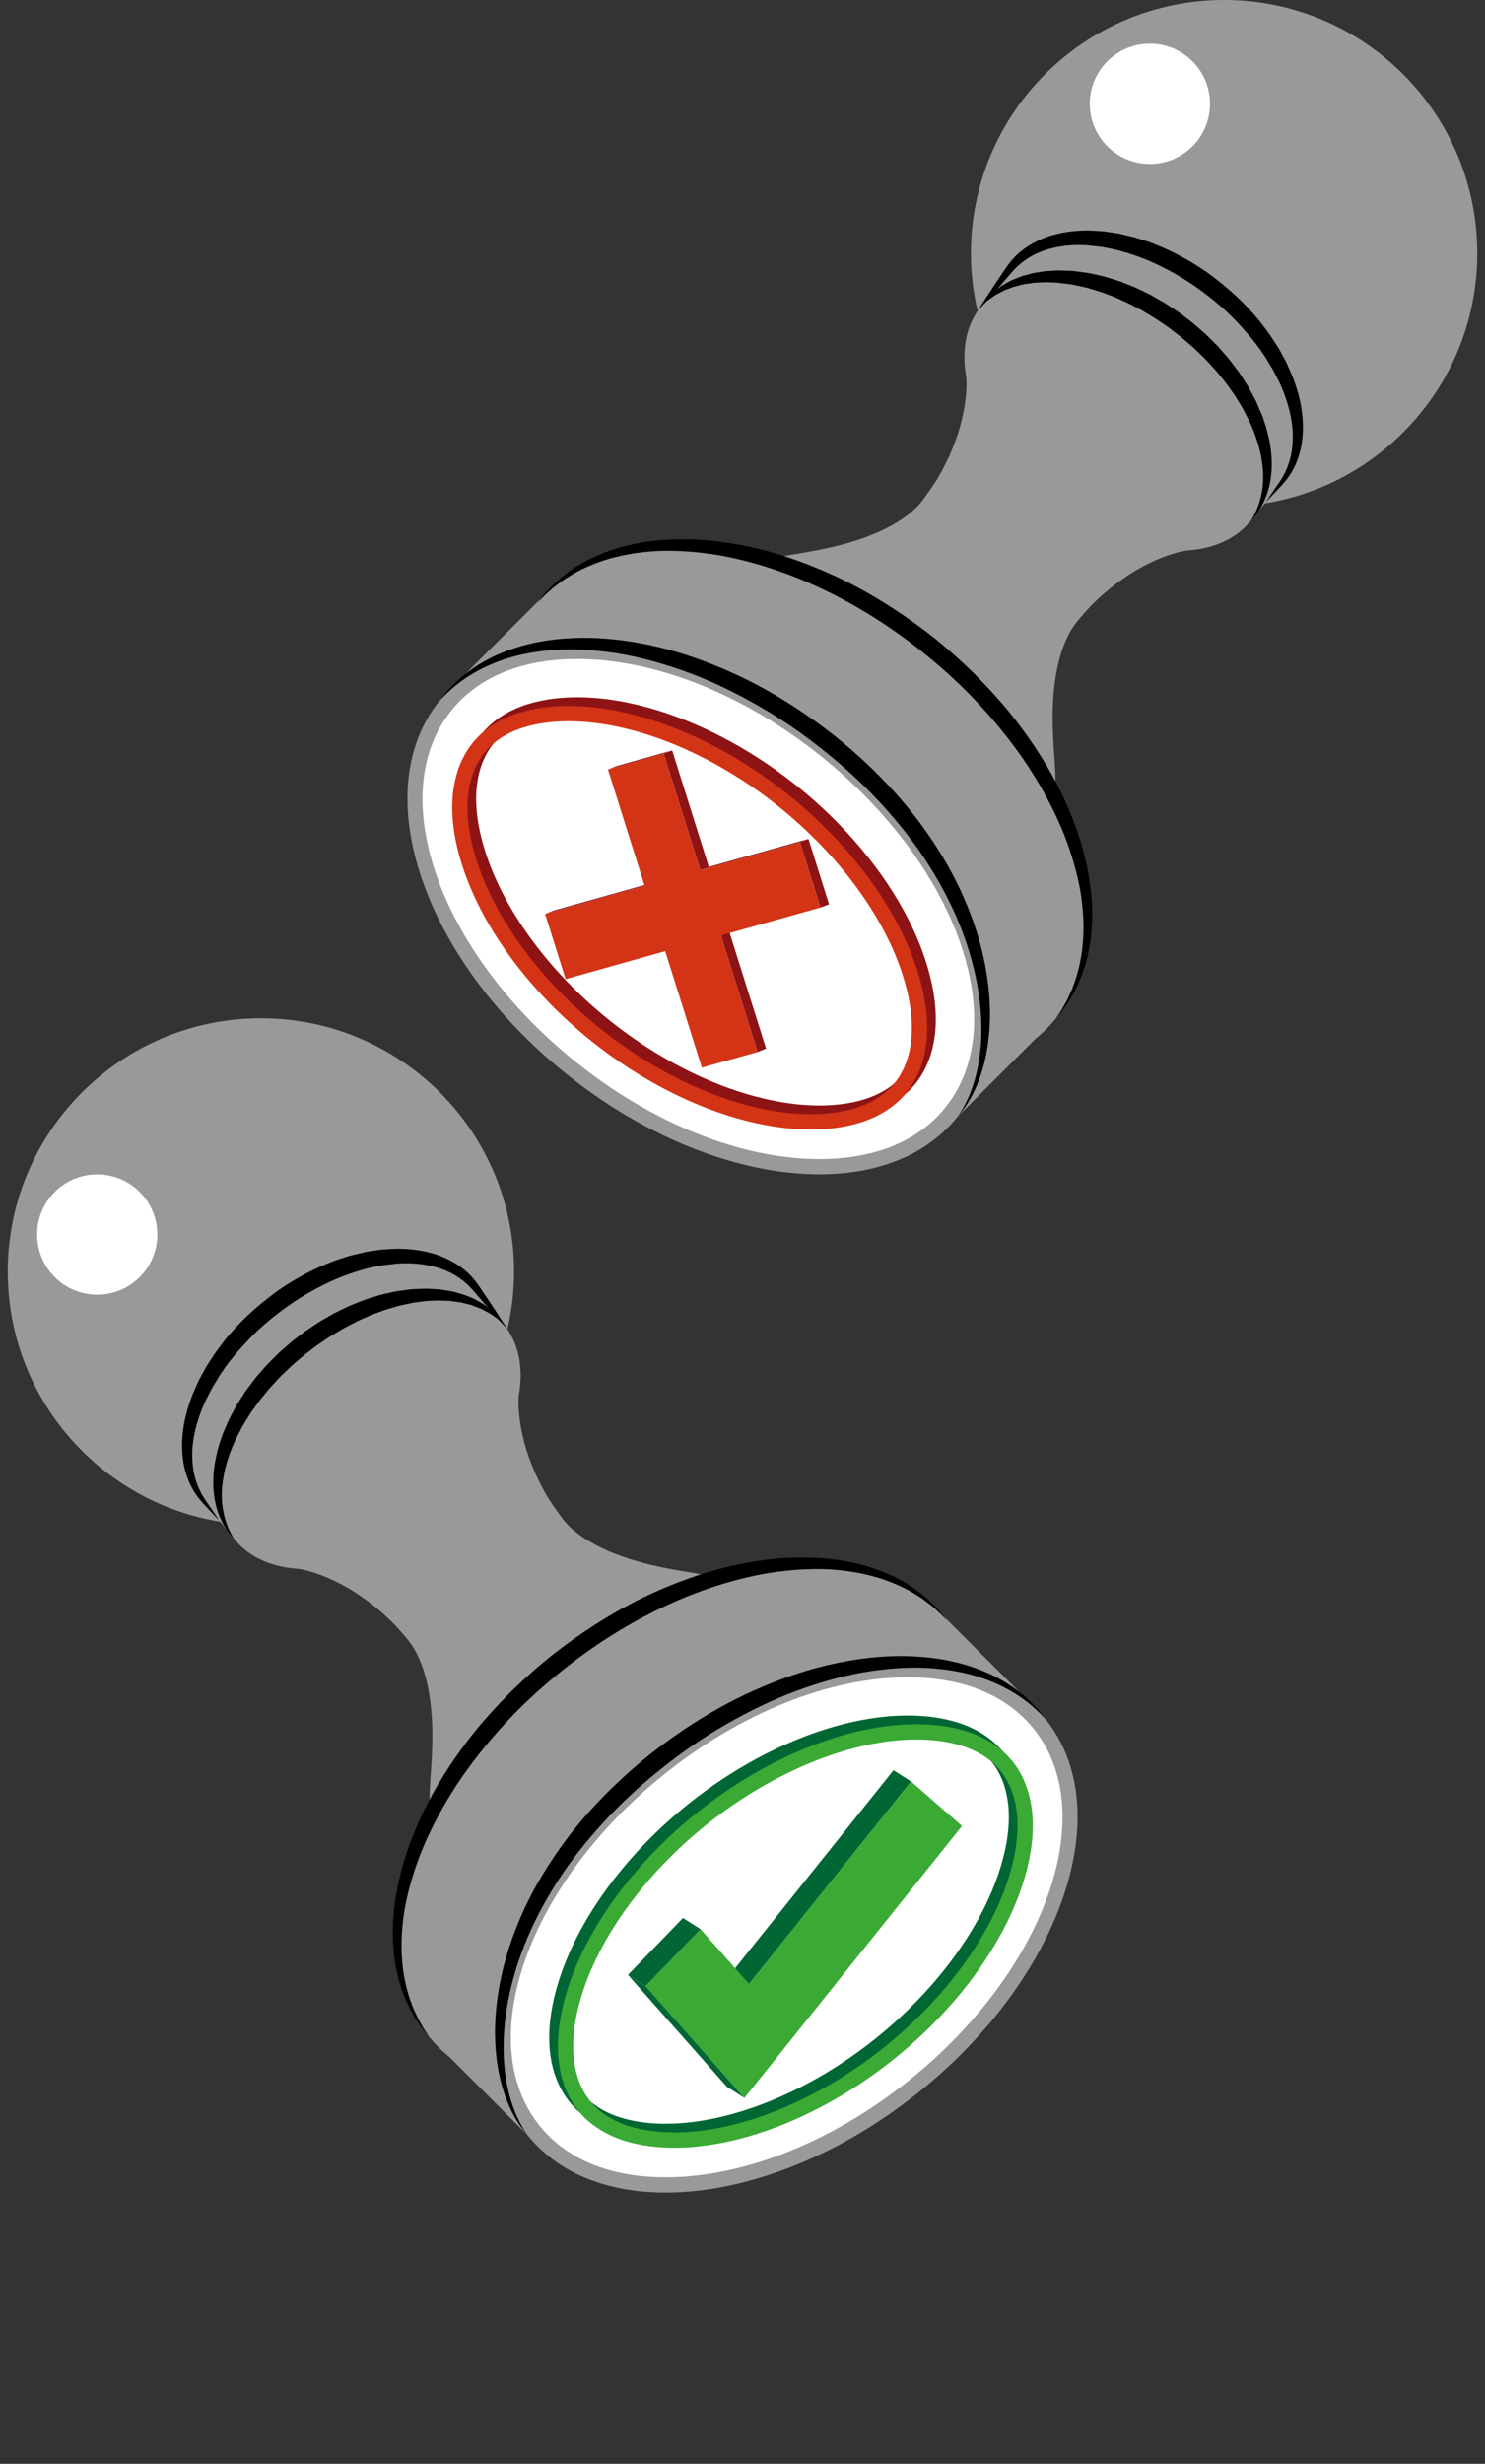 <?xml version="1.0" encoding="utf-8"?>
<!-- Generator: Adobe Illustrator 16.0.0, SVG Export Plug-In . SVG Version: 6.00 Build 0)  -->
<!DOCTYPE svg PUBLIC "-//W3C//DTD SVG 1.1//EN" "http://www.w3.org/Graphics/SVG/1.1/DTD/svg11.dtd">
<svg version="1.1" xmlns="http://www.w3.org/2000/svg" xmlns:xlink="http://www.w3.org/1999/xlink" x="0px" y="0px"
	 width="485.504px" height="804.91px" viewBox="0 0 485.504 804.91" enable-background="new 0 0 485.504 804.91"
	 xml:space="preserve">
<rect x="0" y="0" width="485.504" height="804.91" fill="#333333" stroke="none"/>
<g id="yes" class="selectable">
	<g>
		<path class="bg" fill="#999999" d="M342.987,563.126c-0.354-0.477-0.713-0.947-1.086-1.412c-0.523-0.65-1.07-1.275-1.625-1.893
			c-0.23-0.256-0.463-0.508-0.697-0.758c-0.068-0.074-0.135-0.15-0.205-0.225l0.004-0.004l-1.213-1.209
			c-0.135-0.131-0.262-0.27-0.398-0.398l-29.832-29.766l-0.012,0.01c-15.678-17.322-43.695-20.945-73.729-12.021
			c-0.249-0.064-0.492-0.127-0.732-0.188c-0.229-0.061-0.458-0.121-0.689-0.176c-0.601-0.145-1.209-0.283-1.858-0.418
			c-0.007-0.002-0.016-0.004-0.023-0.008c-0.594-0.123-1.24-0.25-1.956-0.387c-0.192-0.035-0.388-0.07-0.58-0.104
			c-0.354-0.064-0.739-0.135-1.136-0.203c-0.946-0.166-1.906-0.332-2.894-0.496c-3.325-0.564-7.26-1.234-11.5-2.238
			c-0.03-0.008-0.059-0.014-0.092-0.021c-0.884-0.209-1.787-0.445-2.694-0.688c-0.363-0.096-0.751-0.205-1.141-0.312
			c-0.56-0.156-1.127-0.326-1.693-0.496c-0.464-0.141-0.922-0.275-1.417-0.436c-0.502-0.158-1.005-0.34-1.508-0.51
			c-0.574-0.199-1.134-0.383-1.745-0.607c-0.333-0.121-0.667-0.266-1-0.396c-0.759-0.291-1.515-0.578-2.322-0.92
			c-0.103-0.043-0.198-0.09-0.302-0.133c-0.57-0.246-1.139-0.504-1.706-0.771c-0.209-0.098-0.424-0.195-0.625-0.293
			c-0.613-0.301-1.217-0.607-1.807-0.922c-0.156-0.082-0.307-0.164-0.459-0.244c-0.594-0.326-1.174-0.654-1.729-0.988
			c-0.115-0.068-0.23-0.137-0.34-0.205c-0.62-0.377-1.214-0.76-1.76-1.135c-0.473-0.326-0.912-0.643-1.325-0.947
			c-0.006-0.008-0.012-0.014-0.022-0.02c-0.479-0.357-0.906-0.697-1.304-1.027c-0.3-0.246-0.605-0.506-0.924-0.789
			c-0.537-0.484-0.996-0.93-1.379-1.33c-0.399-0.426-0.798-0.895-1.418-1.619c-1.435-1.934-3.293-4.557-4.607-6.572
			c-0.148-0.229-0.302-0.48-0.457-0.738c-0.179-0.295-0.355-0.592-0.525-0.889c-1.088-1.916-2.421-4.541-3.375-6.531
			c-0.715-1.652-1.574-3.811-2.233-5.605c-0.248-0.695-0.433-1.229-0.581-1.674c-0.234-0.729-0.505-1.633-0.78-2.633
			c-0.034-0.129-0.068-0.238-0.108-0.383c-0.148-0.537-0.276-1.051-0.398-1.551c-0.019-0.074-0.037-0.152-0.055-0.23
			c-0.333-1.406-0.559-2.609-0.727-3.539c-0.199-1.26-0.324-2.061-0.416-2.785c-0.096-0.809-0.178-1.648-0.238-2.484
			c-0.003-0.047-0.006-0.104-0.009-0.15c-0.048-0.689-0.077-1.361-0.093-2.012c-0.01-0.783-0.006-1.781,0.069-2.627v-0.006
			c0.005-0.031,0.007-0.061,0.014-0.092c0.191-1.072,0.336-2.125,0.438-3.164c0.007-0.076,0.019-0.156,0.027-0.232
			c0.097-1.072,0.15-2.123,0.151-3.156c0-0.047-0.003-0.09-0.003-0.135c0-0.965-0.05-1.91-0.132-2.838
			c-0.011-0.111-0.019-0.225-0.029-0.334c-0.1-0.957-0.236-1.893-0.423-2.805c-0.015-0.078-0.036-0.152-0.053-0.23
			c-0.171-0.814-0.383-1.611-0.627-2.389c-0.045-0.152-0.09-0.305-0.141-0.455c-0.274-0.824-0.581-1.629-0.931-2.404
			c-0.046-0.104-0.101-0.203-0.148-0.305c-0.317-0.674-0.663-1.326-1.036-1.959c-0.097-0.166-0.192-0.33-0.293-0.492
			c-0.162-0.262-0.331-0.518-0.501-0.773c1.408-6.049,2.176-12.346,2.176-18.824c0-45.709-37.057-82.768-82.767-82.768
			c-45.713,0-82.769,37.058-82.769,82.768c0,41.184,30.082,75.326,69.468,81.689c1.54,1.914,3.079,3.826,4.619,5.738
			c0.238,0.295,0.522,0.555,0.773,0.838c0.397,0.445,0.781,0.9,1.216,1.316c0.318,0.307,0.674,0.582,1.014,0.869
			c0.442,0.381,0.874,0.771,1.349,1.121c0.373,0.275,0.782,0.518,1.177,0.773c0.489,0.32,0.967,0.646,1.486,0.938
			c0.429,0.238,0.887,0.443,1.332,0.662c0.535,0.262,1.059,0.525,1.62,0.758c0.479,0.197,0.986,0.357,1.483,0.533
			c0.576,0.201,1.148,0.406,1.75,0.578c0.528,0.148,1.079,0.268,1.624,0.393c0.62,0.145,1.237,0.287,1.883,0.398
			c0.571,0.1,1.164,0.164,1.755,0.238c0.663,0.082,1.326,0.164,2.013,0.215c0.241,0.02,0.472,0.053,0.716,0.064
			c0.112,0.018,0.224,0.037,0.338,0.059c0.074,0.012,0.147,0.021,0.222,0.037c0.565,0.105,1.115,0.23,1.606,0.354
			c1.668,0.424,3.574,1.049,5.244,1.68c0.584,0.23,1.26,0.512,2.217,0.908c0.854,0.379,1.953,0.871,3.222,1.514
			c0.093,0.047,0.186,0.092,0.278,0.143c0.425,0.217,0.861,0.447,1.313,0.695c0.029,0.016,0.063,0.033,0.092,0.049
			c0.047,0.027,0.079,0.047,0.126,0.072c0.996,0.547,1.891,1.066,2.593,1.496c0.389,0.242,0.851,0.539,1.448,0.926
			c1.601,1.07,3.514,2.42,4.965,3.512c1.627,1.324,3.715,3.105,5.303,4.574c0.249,0.234,0.498,0.467,0.725,0.688
			c0.097,0.094,0.191,0.184,0.293,0.285c0.142,0.137,0.27,0.268,0.406,0.4c1.099,1.104,2.481,2.584,4.108,4.521
			c0.465,0.562,0.934,1.117,1.391,1.697c0.57,0.783,0.934,1.285,1.256,1.779c0.295,0.459,0.615,0.998,0.953,1.625
			c0.203,0.373,0.381,0.73,0.551,1.078c0.228,0.467,0.459,0.961,0.694,1.512c0.004,0.006,0.007,0.012,0.009,0.018
			c0.203,0.473,0.407,0.975,0.615,1.514c0.238,0.615,0.465,1.281,0.688,1.967c0.041,0.129,0.084,0.264,0.126,0.396
			c0.189,0.609,0.374,1.244,0.549,1.889c0.045,0.17,0.089,0.344,0.135,0.521c0.165,0.643,0.324,1.297,0.468,1.959
			c0.047,0.219,0.093,0.453,0.143,0.68c0.122,0.604,0.24,1.207,0.343,1.811c0.023,0.125,0.045,0.244,0.067,0.369
			c0.033,0.203,0.059,0.406,0.091,0.607c0.138,0.873,0.258,1.742,0.363,2.609c0.041,0.35,0.084,0.695,0.122,1.049
			c0.112,1.041,0.208,2.078,0.276,3.104c0.007,0.084,0.009,0.174,0.014,0.258c0.067,0.99,0.109,1.967,0.139,2.932
			c0.01,0.318,0.017,0.643,0.026,0.967c0.013,0.703,0.024,1.396,0.024,2.084c0,0.422,0.003,0.842,0,1.273
			c-0.007,0.551-0.017,1.086-0.031,1.621c-0.009,0.506-0.019,1.008-0.038,1.529c-0.017,0.52-0.039,1.02-0.06,1.52
			c-0.02,0.479-0.041,0.951-0.067,1.443c-0.039,0.732-0.079,1.449-0.122,2.135c-0.055,0.906-0.111,1.814-0.184,2.777
			c-0.073,1.027-0.139,2.021-0.2,3.006c-0.021,0.359-0.042,0.709-0.061,1.033c-0.013,0.219-0.026,0.438-0.036,0.656
			c-0.036,0.715-0.063,1.363-0.081,1.959c-0.001,0.02-0.001,0.039-0.001,0.057c-0.019,0.654-0.027,1.271-0.027,1.885
			c0,0.238,0.006,0.479,0.008,0.719c0.008,0.467,0.017,0.941,0.032,1.463c0.001,0.021,0.003,0.041,0.003,0.062
			c0.005,0.105,0.01,0.207,0.016,0.312c0.037,0.879,0.104,1.709,0.188,2.486c-13.749,27.061-14.969,54.371-0.443,72.49
			c2.051,2.561,4.367,4.832,6.885,6.861l-0.012,0.012l25.357,25.357c0.695,0.867,1.425,1.697,2.176,2.502
			c0.244,0.262,0.5,0.508,0.75,0.764c0.521,0.533,1.049,1.061,1.595,1.564c0.306,0.283,0.62,0.557,0.933,0.83
			c0.519,0.455,1.047,0.898,1.586,1.33c0.334,0.268,0.67,0.529,1.012,0.787c0.558,0.42,1.128,0.824,1.705,1.221
			c0.336,0.229,0.668,0.465,1.011,0.688c0.662,0.43,1.342,0.836,2.029,1.234c0.272,0.158,0.536,0.328,0.812,0.48
			c0.966,0.535,1.952,1.045,2.96,1.521c0.224,0.105,0.458,0.197,0.684,0.301c0.797,0.363,1.603,0.715,2.425,1.043
			c0.383,0.152,0.775,0.291,1.164,0.436c0.687,0.256,1.378,0.506,2.081,0.736c0.433,0.143,0.87,0.275,1.308,0.408
			c0.687,0.209,1.379,0.406,2.08,0.592c0.448,0.119,0.896,0.236,1.349,0.348c0.736,0.178,1.483,0.338,2.234,0.49
			c0.424,0.088,0.843,0.182,1.271,0.262c0.929,0.172,1.871,0.318,2.819,0.455c0.258,0.035,0.511,0.084,0.771,0.117
			c1.203,0.158,2.422,0.285,3.655,0.389c0.384,0.031,0.776,0.047,1.164,0.072c0.867,0.059,1.737,0.109,2.618,0.141
			c0.488,0.018,0.981,0.021,1.473,0.031c0.487,0.008,0.968,0.029,1.458,0.029c0.426,0,0.857-0.012,1.286-0.018
			c0.222-0.004,0.444-0.004,0.667-0.01c1.196-0.027,2.402-0.078,3.618-0.154c0.254-0.016,0.509-0.033,0.764-0.051
			c1.23-0.086,2.468-0.191,3.717-0.326c0.188-0.021,0.378-0.045,0.567-0.066c1.234-0.141,2.476-0.303,3.726-0.49
			c0.116-0.018,0.231-0.031,0.348-0.051c1.293-0.197,2.596-0.43,3.904-0.678c0.247-0.049,0.493-0.094,0.74-0.143
			c1.272-0.252,2.551-0.527,3.835-0.826c0.26-0.062,0.52-0.125,0.779-0.188c1.312-0.314,2.626-0.648,3.946-1.012
			c0.164-0.045,0.326-0.096,0.488-0.141c1.291-0.361,2.586-0.744,3.883-1.152c0.154-0.049,0.309-0.094,0.463-0.143
			c1.334-0.426,2.674-0.881,4.015-1.355c0.261-0.092,0.521-0.184,0.78-0.277c1.314-0.473,2.631-0.969,3.947-1.488
			c0.256-0.102,0.512-0.205,0.768-0.309c1.354-0.545,2.711-1.105,4.066-1.699c0.129-0.057,0.256-0.115,0.385-0.174
			c1.318-0.58,2.637-1.186,3.955-1.812c0.185-0.088,0.369-0.172,0.555-0.262c1.338-0.645,2.676-1.316,4.012-2.008
			c0.266-0.137,0.531-0.273,0.797-0.414c1.319-0.691,2.637-1.404,3.952-2.145c0.242-0.137,0.484-0.275,0.728-0.414
			c1.361-0.773,2.724-1.566,4.08-2.391c0.082-0.051,0.164-0.104,0.246-0.152c1.319-0.805,2.637-1.639,3.947-2.49
			c0.208-0.135,0.416-0.266,0.623-0.402c1.305-0.854,2.604-1.736,3.896-2.639c0.265-0.184,0.529-0.369,0.793-0.555
			c1.285-0.906,2.564-1.832,3.839-2.785c0.226-0.168,0.448-0.34,0.674-0.51c1.313-0.99,2.622-2,3.92-3.039
			c0.022-0.02,0.047-0.037,0.069-0.055C346.43,646.566,365.161,593.16,342.987,563.126z"/>
		<path d="M71.667,496.697c0,0-0.47-0.488-1.351-1.404c-0.868-0.926-2.168-2.264-3.768-4.008c-0.794-0.871-1.694-1.904-2.521-3.123
			c-0.229-0.357-0.402-0.574-0.627-0.967l-0.286-0.484l-0.301-0.539c-0.096-0.184-0.177-0.303-0.288-0.545l-0.258-0.535
			l-0.277-0.586c-0.09-0.205-0.159-0.328-0.266-0.604c-0.153-0.395-0.307-0.795-0.464-1.201l-0.114-0.301l-0.057-0.15l-0.028-0.076
			l-0.04-0.135l-0.19-0.623l-0.192-0.633l-0.112-0.379l-0.048-0.16l-0.047-0.207c-0.099-0.441-0.2-0.885-0.302-1.336
			c-0.397-2.021-0.591-3.875-0.603-6.105c-0.031-0.957,0.049-2.217,0.104-3.209c0.086-1.111,0.239-2.303,0.39-3.352
			c0.126-0.693,0.178-1.072,0.319-1.74l0.185-0.873l0.202-0.82l0.218-0.875c0.081-0.299,0.119-0.496,0.237-0.881
			c0.172-0.562,0.343-1.133,0.517-1.707l0.13-0.418l0.091-0.275l0.073-0.207l0.296-0.826l0.298-0.834l0.149-0.418l0.037-0.107
			L62.792,456l0.081-0.189l0.089-0.205c0.474-1.094,0.953-2.197,1.438-3.316c0.431-1.111,1.105-2.271,1.73-3.42
			c0.648-1.137,1.236-2.367,1.982-3.434c0.716-1.098,1.439-2.209,2.166-3.324c0.762-1.094,1.597-2.141,2.403-3.225
			c0.411-0.535,0.807-1.086,1.235-1.611l1.333-1.541c0.91-1.014,1.778-2.08,2.759-3.043c3.804-3.975,8.09-7.57,12.592-10.869
			c4.566-3.219,9.463-5.959,14.492-8.217c1.276-0.521,2.548-1.045,3.812-1.562c1.276-0.492,2.598-0.855,3.881-1.285
			c0.649-0.199,1.284-0.424,1.935-0.598c0.657-0.158,1.311-0.314,1.964-0.471c0.652-0.154,1.301-0.309,1.949-0.465l0.968-0.227
			l0.983-0.154c1.309-0.199,2.606-0.396,3.891-0.594c1.296-0.127,2.593-0.174,3.867-0.24l0.954-0.045l0.527-0.021l0.453,0.012
			c0.631,0.014,1.259,0.029,1.883,0.045c0.611,0.043,1.217,0.086,1.82,0.129l0.513,0.041l0.436,0.051l0.918,0.115l0.922,0.123
			l0.904,0.152l0.841,0.156l0.274,0.053l0.207,0.047l0.414,0.094c0.673,0.158,1.075,0.252,1.728,0.43l0.4,0.113l0.271,0.078
			l0.197,0.062l0.846,0.275l0.822,0.295l0.752,0.301c0.361,0.139,0.524,0.219,0.795,0.33l0.242,0.105l0.18,0.084l0.358,0.172
			c1.001,0.461,2.011,1.016,2.934,1.576c0.442,0.289,0.88,0.576,1.312,0.859l0.077,0.053l0.096,0.066l0.036,0.027l0.148,0.111
			l0.294,0.225l0.582,0.443l0.335,0.258l0.32,0.273l0.535,0.477c0.193,0.176,0.318,0.27,0.563,0.51l0.533,0.545
			c0.628,0.631,1.292,1.43,1.855,2.15c0.574,0.756,1.05,1.441,1.506,2.131c1.863,2.719,3.438,5.127,4.746,7.102
			c1.316,1.969,2.305,3.551,2.999,4.613c0.68,1.074,1.043,1.646,1.043,1.646s-0.458-0.5-1.317-1.438
			c-0.846-0.947-2.114-2.314-3.672-4.096c-1.567-1.777-3.482-3.926-5.621-6.436c-1.108-1.318-2.131-2.424-3.547-3.584l-0.493-0.398
			l-0.525-0.389l-0.575-0.426c0.01,0.01-0.072-0.055,0.012,0.014l-0.036-0.025l-0.073-0.055l-0.145-0.105
			c0.048,0.035-0.075-0.045-0.105-0.062l-0.153-0.098l-0.62-0.389l-0.313-0.197l-0.157-0.098l-0.039-0.025
			c-0.064-0.043,0.044,0.031,0.019,0.016l-0.082-0.045c-0.419-0.223-0.842-0.449-1.27-0.678c-0.854-0.412-1.696-0.781-2.644-1.121
			l-0.372-0.137l-0.187-0.068c-0.028-0.012,0.081,0.033,0.012,0.008l-0.047-0.018l-0.096-0.029c-0.228-0.07-0.562-0.188-0.708-0.223
			l-0.775-0.23l-0.736-0.188c-0.487-0.109-0.978-0.219-1.474-0.328c-0.424-0.092-1.121-0.211-1.552-0.281l-0.419-0.066l-0.21-0.033
			c0.012,0.004-0.099-0.018,0.013,0.004l-0.053-0.006l-0.105-0.014l-0.85-0.104l-0.803-0.082l-0.802-0.053l-0.823-0.047
			l-0.437-0.023l-0.366-0.002c-0.573-0.004-1.149-0.008-1.728-0.012c-0.567,0.023-1.138,0.049-1.711,0.072l-0.453,0.02l-0.377,0.047
			l-0.863,0.102c-1.152,0.131-2.316,0.264-3.491,0.396c-1.165,0.227-2.343,0.453-3.53,0.684c-4.719,1.084-9.484,2.73-14.131,4.887
			c-4.612,2.217-9.171,4.775-13.424,7.807c-4.245,3.033-8.307,6.346-11.909,10.016c-3.533,3.711-6.94,7.479-9.614,11.564
			c-0.752,0.984-1.274,2.018-1.904,3.014c-0.594,1.02-1.246,1.943-1.778,3.076c-0.556,1.084-1.106,2.158-1.65,3.219l-0.101,0.197
			c-0.062,0.141,0.055-0.135,0.035-0.088l-0.023,0.051l-0.044,0.104l-0.175,0.408l-0.351,0.812l-0.349,0.807l-0.087,0.201
			c0.044-0.119,0.001-0.004,0.006-0.016l-0.019,0.049l-0.039,0.104l-0.157,0.406c-1.581,4.146-2.642,8.148-2.946,12.096
			c-0.182,1.82-0.113,3.854,0.02,5.486c0.049,0.459,0.098,0.912,0.147,1.361c0.004,0.035,0.018,0.154,0.014,0.123l0.029,0.166
			c-0.007-0.008,0.032,0.186,0.047,0.27l0.119,0.65l0.118,0.643c-0.003,0,0.026,0.111-0.002,0.02l0.021,0.078l0.039,0.156
			l0.079,0.311c0.103,0.398,0.206,0.795,0.307,1.182c0.883,2.986,2.224,5.436,3.581,7.357c1.363,1.936,2.39,3.492,3.11,4.537
			C71.291,496.132,71.667,496.697,71.667,496.697"/>
		<path d="M76.471,502.662c0,0-0.384-0.43-1.104-1.232c-0.352-0.408-0.732-0.965-1.215-1.605c-0.425-0.666-0.951-1.426-1.397-2.352
			c-0.959-1.818-1.911-4.188-2.445-7.049c-0.568-2.852-0.765-6.172-0.41-9.744c0.346-3.572,1.214-7.389,2.592-11.246l0.253-0.729
			l0.064-0.184l0.016-0.045c0.023-0.055-0.029,0.055,0.055-0.133l0.036-0.086l0.147-0.344c0.198-0.457,0.396-0.92,0.596-1.383
			c0.4-0.93,0.805-1.867,1.214-2.816c0.512-0.965,1.031-1.939,1.554-2.924c0.534-0.98,1.051-1.998,1.674-2.908
			c0.602-0.938,1.21-1.883,1.822-2.834c0.589-0.973,1.336-1.83,2.007-2.758c0.701-0.904,1.362-1.855,2.11-2.734
			c0.763-0.871,1.529-1.744,2.298-2.621c0.39-0.434,0.763-0.887,1.168-1.309l1.241-1.244c0.833-0.828,1.668-1.66,2.505-2.492
			l2.667-2.332c0.889-0.781,1.777-1.564,2.732-2.266l2.829-2.146c0.941-0.715,1.955-1.328,2.928-1.996
			c1.926-1.363,4.001-2.48,6.025-3.639c0.997-0.605,2.064-1.076,3.1-1.594c1.047-0.49,2.07-1.018,3.122-1.469
			c1.064-0.424,2.122-0.848,3.171-1.268c0.526-0.205,1.05-0.41,1.572-0.615c0.537-0.168,1.071-0.334,1.604-0.502
			c1.064-0.33,2.118-0.658,3.163-0.982c1.058-0.285,2.126-0.502,3.173-0.74c2.078-0.533,4.187-0.754,6.212-1.029
			c1.008-0.17,2.03-0.16,3.025-0.213c0.995-0.037,1.974-0.074,2.937-0.109c0.957,0.057,1.897,0.109,2.821,0.164
			c0.447,0.027,0.889,0.057,1.327,0.082c0.45,0.043,0.92,0.133,1.371,0.199c0.901,0.146,1.785,0.291,2.647,0.432
			c0.848,0.182,1.65,0.43,2.439,0.645c1.588,0.373,3.005,1.059,4.349,1.588c0.683,0.24,1.276,0.646,1.875,0.959
			c0.594,0.326,1.159,0.648,1.697,0.963c0.996,0.75,1.91,1.439,2.736,2.061c0.739,0.727,1.386,1.373,1.937,1.939
			c0.289,0.27,0.513,0.562,0.709,0.836c0.2,0.27,0.382,0.514,0.545,0.732c0.638,0.871,0.978,1.336,0.978,1.336
			s-0.429-0.383-1.233-1.104c-0.196-0.182-0.417-0.381-0.659-0.602c-0.235-0.227-0.5-0.461-0.832-0.668
			c-0.64-0.438-1.36-0.941-2.153-1.51c-0.866-0.453-1.823-0.953-2.866-1.5c-0.547-0.209-1.118-0.428-1.708-0.652
			c-0.594-0.211-1.17-0.512-1.839-0.645c-1.316-0.316-2.661-0.77-4.175-0.908c-0.746-0.09-1.502-0.246-2.278-0.32
			c-0.771-0.035-1.56-0.072-2.366-0.109c-0.405-0.016-0.796-0.055-1.219-0.057c-0.439,0.018-0.882,0.035-1.33,0.051
			c-0.863,0.033-1.743,0.07-2.637,0.105c-0.884,0.111-1.781,0.229-2.694,0.346c-0.909,0.127-1.835,0.188-2.756,0.43
			c-1.849,0.422-3.761,0.723-5.655,1.365c-0.951,0.293-1.92,0.549-2.884,0.859c-0.952,0.354-1.913,0.713-2.882,1.074
			c-0.484,0.18-0.97,0.357-1.457,0.541c-0.477,0.213-0.955,0.426-1.436,0.641c-0.96,0.428-1.927,0.857-2.899,1.291
			c-0.962,0.457-1.898,0.99-2.855,1.482c-0.952,0.506-1.935,0.961-2.853,1.553c-1.868,1.121-3.763,2.223-5.562,3.504
			c-0.903,0.633-1.848,1.207-2.723,1.885l-2.629,2.025c-0.901,0.646-1.734,1.373-2.57,2.098l-2.51,2.16
			c-0.793,0.764-1.585,1.527-2.374,2.289l-1.188,1.133c-0.388,0.387-0.743,0.799-1.115,1.195c-0.739,0.801-1.474,1.598-2.205,2.389
			c-0.731,0.793-1.372,1.652-2.058,2.469c-1.402,1.611-2.572,3.357-3.79,5.031c-0.641,0.83-1.128,1.693-1.651,2.539
			c-0.527,0.846-1.048,1.684-1.564,2.512c-0.473,0.92-0.942,1.828-1.405,2.729c-0.232,0.447-0.461,0.895-0.69,1.338l-0.172,0.332
			l-0.043,0.082c0.07-0.16,0.008-0.02,0.019-0.045l-0.017,0.041l-0.073,0.162l-0.289,0.648c-1.551,3.449-2.676,6.857-3.344,10.08
			c-0.669,3.223-0.911,6.262-0.749,8.947c0.164,2.686,0.648,5.02,1.274,6.877c0.132,0.475,0.306,0.906,0.473,1.311
			c0.165,0.406,0.297,0.805,0.457,1.15c0.338,0.682,0.597,1.289,0.866,1.756C76.184,502.164,76.471,502.662,76.471,502.662"/>
		<path d="M309.67,529.486c0,0-0.768-0.799-2.203-2.289c-0.732-0.73-1.717-1.539-2.816-2.531c-0.591-0.451-1.229-0.938-1.906-1.451
			c-0.342-0.256-0.681-0.535-1.05-0.795c-0.377-0.246-0.767-0.5-1.168-0.762c-3.172-2.113-7.312-4.238-12.325-5.883
			c-5.013-1.637-10.893-2.734-17.356-3.102c-6.474-0.285-13.513,0.191-20.832,1.447c-7.312,1.328-14.892,3.443-22.489,6.303
			c-7.59,2.881-15.171,6.541-22.56,10.805c-7.366,4.268-14.587,9.238-21.271,14.615c-1.681,1.41-3.451,2.795-5.068,4.213
			c-1.608,1.426-3.244,2.799-4.805,4.305l-2.363,2.213l-2.283,2.277c-1.544,1.496-2.978,3.088-4.444,4.639
			c-5.762,6.293-10.99,12.889-15.451,19.674c-4.443,6.791-8.152,13.73-11.042,20.578c-2.819,6.869-4.81,13.637-5.941,20.016
			c-1.052,6.389-1.255,12.367-0.751,17.615c0.512,5.25,1.687,9.754,3.058,13.309c0.168,0.447,0.331,0.883,0.489,1.309
			c0.174,0.416,0.371,0.807,0.547,1.193c0.356,0.775,0.691,1.502,1.002,2.18c0.73,1.295,1.31,2.432,1.861,3.303
			c1.142,1.725,1.75,2.645,1.75,2.645s-0.702-0.854-2.019-2.459c-0.642-0.816-1.338-1.895-2.214-3.133
			c-0.396-0.643-0.799-1.35-1.238-2.102c-0.213-0.381-0.448-0.766-0.662-1.174c-0.198-0.418-0.402-0.848-0.612-1.289
			c-1.708-3.514-3.351-8.053-4.237-13.477c-0.919-5.412-1.154-11.674-0.385-18.404c0.795-6.719,2.486-13.902,5.182-21.168
			c2.722-7.244,6.266-14.645,10.758-21.785c1.14-1.771,2.254-3.588,3.495-5.33c0.61-0.881,1.222-1.764,1.837-2.648
			c0.641-0.865,1.284-1.734,1.93-2.605c1.264-1.766,2.68-3.426,4.026-5.156c1.424-1.666,2.846-3.352,4.332-4.988
			c1.506-1.617,2.982-3.279,4.567-4.842l2.347-2.381l2.429-2.311c1.593-1.559,3.318-3.039,4.999-4.549
			c1.691-1.496,3.383-2.854,5.08-4.281c7.115-5.635,14.521-10.635,22.225-15.021c1.922-1.092,3.872-2.121,5.812-3.139
			c1.984-0.938,3.911-1.961,5.91-2.811c0.991-0.438,1.978-0.879,2.962-1.316c0.998-0.406,1.994-0.812,2.985-1.217
			c1.971-0.832,3.984-1.523,5.962-2.252c7.946-2.834,15.942-4.674,23.604-5.76c7.674-1.053,15.057-1.137,21.786-0.455
			c6.736,0.711,12.796,2.305,17.878,4.375c5.104,2.043,9.176,4.635,12.234,7.064c0.384,0.301,0.76,0.594,1.124,0.877
			c0.353,0.299,0.677,0.609,1.001,0.898c0.638,0.592,1.24,1.141,1.783,1.666c1.021,1.127,1.924,2.043,2.578,2.848
			C308.989,528.615,309.67,529.486,309.67,529.486"/>
		<path fill="#FFFFFF" d="M217.603,711.31c-18.102,0-32.355-5.844-41.222-16.898c-22.083-27.547-3.799-79.021,40.757-114.746
			c25.145-20.158,54.174-31.717,79.647-31.717c18.098,0,32.35,5.842,41.215,16.895c22.084,27.547,3.805,79.023-40.75,114.748
			C272.107,699.748,243.074,711.31,217.603,711.31C217.602,711.31,217.604,711.31,217.603,711.31"/>
		<path fill="none" stroke="#006633" stroke-width="5" stroke-linecap="round" stroke-miterlimit="10" d="M217.603,696.31
			c-9.339,0-22.04-1.957-29.52-11.281c-4.111-5.131-9.893-17.021-2.395-39.01c6.536-19.166,21.419-39.086,40.833-54.648
			c22.199-17.797,48.467-28.422,70.265-28.422c9.336,0,22.037,1.957,29.512,11.277c4.113,5.131,9.896,17.021,2.398,39.012
			c-6.533,19.166-21.416,39.086-40.828,54.648C265.668,685.683,239.399,696.31,217.603,696.31
			C217.602,696.31,217.604,696.31,217.603,696.31z"/>
		<path fill="none" stroke="#3AAA35" stroke-width="5" stroke-linecap="round" stroke-miterlimit="10" d="M220.438,699.146
			c-9.339,0-22.04-1.957-29.52-11.283c-4.111-5.129-9.893-17.021-2.395-39.01c6.536-19.164,21.419-39.086,40.833-54.648
			c22.199-17.797,48.467-28.422,70.264-28.422c9.338,0,22.037,1.957,29.514,11.279c4.113,5.131,9.896,17.021,2.398,39.012
			c-6.535,19.166-21.416,39.084-40.828,54.648C268.502,688.519,242.234,699.146,220.438,699.146
			C220.438,699.146,220.439,699.146,220.438,699.146z"/>
		<polygon fill="#006633" points="297.875,581.988 292.116,578.333 239.136,644.5 244.896,648.156 		"/>
		<polygon fill="#3AAA35" points="297.875,581.988 244.896,648.156 229.046,630.244 211.066,648.835 243.394,685.365 
			314.518,596.542 		"/>
		<polygon fill="#006633" points="229.046,630.244 223.286,626.589 205.308,645.183 211.067,648.835 		"/>
		<polygon fill="#006633" points="211.067,648.835 205.308,645.183 237.632,681.71 243.393,685.365 		"/>
		<path d="M341.901,561.714c0,0-0.188-0.201-0.551-0.594c-0.354-0.398-0.902-0.971-1.639-1.689
			c-1.461-1.441-3.742-3.434-6.906-5.545c-3.172-2.1-7.297-4.223-12.289-5.873c-4.99-1.656-10.859-2.74-17.305-3.104
			c-6.451-0.33-13.471,0.15-20.771,1.398c-7.3,1.273-14.851,3.418-22.433,6.238c-7.586,2.826-15.131,6.508-22.513,10.729
			c-7.38,4.23-14.531,9.139-21.272,14.557c-6.782,5.381-13.17,11.23-18.912,17.5c-5.719,6.279-10.947,12.834-15.275,19.662
			c-4.339,6.814-7.938,13.783-10.654,20.674c-2.695,6.898-4.569,13.686-5.631,20.068c-1.04,6.387-1.311,12.355-0.968,17.615
			c0.354,5.26,1.285,9.805,2.448,13.426c1.167,3.621,2.497,6.336,3.537,8.105c0.519,0.887,0.946,1.553,1.252,1.988
			c0.303,0.439,0.459,0.666,0.459,0.666s-0.179-0.209-0.525-0.615c-0.351-0.402-0.847-1.021-1.459-1.859
			c-1.213-1.676-2.899-4.258-4.387-7.871c-1.504-3.598-2.893-8.189-3.615-13.605c-0.369-2.705-0.597-5.605-0.65-8.674
			c-0.046-3.066,0.133-6.293,0.486-9.641c0.716-6.695,2.283-13.873,4.845-21.16c2.537-7.291,5.974-14.727,10.37-21.912
			c4.37-7.193,9.538-14.242,15.482-20.771c5.912-6.551,12.484-12.691,19.461-18.279c7.02-5.555,14.464-10.576,22.148-14.902
			c7.676-4.344,15.653-7.865,23.584-10.646c7.932-2.797,15.896-4.656,23.545-5.691c3.826-0.5,7.576-0.818,11.213-0.873
			c3.638-0.045,7.152,0.111,10.508,0.465c6.715,0.709,12.762,2.287,17.818,4.377c5.082,2.053,9.139,4.641,12.197,7.051
			c3.07,2.416,5.117,4.705,6.449,6.287c0.666,0.799,1.148,1.422,1.463,1.854C341.735,561.494,341.901,561.714,341.901,561.714"/>
		<path fill="#FFFFFF" d="M51.439,403.312c0,10.855-8.801,19.656-19.657,19.656c-10.856,0-19.656-8.801-19.656-19.656
			c0-10.854,8.8-19.655,19.656-19.655C42.638,383.657,51.439,392.458,51.439,403.312"/>
	</g>
</g>
<g id="no" class="selectable">
	<g>
		<path class="bg" fill="#999999" d="M400.202,0c-45.709,0-82.768,37.058-82.768,82.768c0,6.479,0.77,12.774,2.178,18.825
			c-0.172,0.255-0.34,0.511-0.502,0.772c-0.102,0.163-0.197,0.328-0.293,0.494c-0.373,0.632-0.721,1.284-1.037,1.958
			c-0.047,0.101-0.102,0.201-0.146,0.304c-0.352,0.776-0.658,1.58-0.932,2.405c-0.051,0.151-0.098,0.302-0.143,0.454
			c-0.242,0.777-0.457,1.574-0.627,2.39c-0.018,0.077-0.037,0.152-0.053,0.23c-0.188,0.912-0.322,1.847-0.424,2.804
			c-0.01,0.11-0.018,0.224-0.027,0.334c-0.082,0.928-0.133,1.873-0.133,2.838c0,0.046-0.002,0.089-0.002,0.135
			c0,1.033,0.053,2.085,0.15,3.157c0.008,0.076,0.02,0.155,0.025,0.233c0.104,1.038,0.248,2.091,0.439,3.163
			c0.006,0.031,0.01,0.06,0.014,0.091v0.007c0.074,0.845,0.08,1.844,0.068,2.626c-0.016,0.651-0.045,1.323-0.092,2.012
			c-0.004,0.047-0.008,0.105-0.01,0.15c-0.061,0.837-0.143,1.678-0.238,2.485c-0.092,0.726-0.217,1.527-0.416,2.786
			c-0.168,0.929-0.395,2.133-0.727,3.54c-0.02,0.078-0.037,0.155-0.057,0.231c-0.121,0.498-0.25,1.013-0.396,1.549
			c-0.041,0.144-0.074,0.255-0.107,0.384c-0.275,1-0.547,1.904-0.779,2.631c-0.148,0.447-0.334,0.978-0.582,1.675
			c-0.658,1.795-1.518,3.952-2.234,5.606c-0.951,1.988-2.285,4.614-3.375,6.531c-0.168,0.297-0.344,0.594-0.523,0.889
			c-0.154,0.256-0.309,0.51-0.457,0.737c-1.312,2.018-3.172,4.641-4.605,6.573c-0.621,0.725-1.02,1.195-1.418,1.619
			c-0.383,0.401-0.842,0.846-1.379,1.33c-0.319,0.285-0.624,0.544-0.924,0.79c-0.398,0.33-0.826,0.67-1.305,1.027
			c-0.011,0.007-0.017,0.012-0.021,0.019c-0.413,0.307-0.854,0.622-1.326,0.948c-0.545,0.376-1.139,0.758-1.76,1.135
			c-0.109,0.068-0.225,0.137-0.34,0.205c-0.556,0.333-1.135,0.663-1.729,0.988c-0.152,0.08-0.303,0.163-0.459,0.245
			c-0.59,0.314-1.193,0.622-1.807,0.921c-0.201,0.097-0.416,0.196-0.625,0.293c-0.567,0.268-1.137,0.527-1.707,0.773
			c-0.104,0.043-0.199,0.088-0.303,0.132c-0.807,0.341-1.562,0.629-2.32,0.921c-0.334,0.129-0.668,0.273-1,0.395
			c-0.611,0.225-1.172,0.409-1.745,0.607c-0.503,0.171-1.007,0.351-1.509,0.511c-0.494,0.158-0.952,0.294-1.416,0.435
			c-0.566,0.169-1.135,0.339-1.693,0.496c-0.391,0.108-0.777,0.217-1.141,0.313c-0.907,0.242-1.812,0.477-2.694,0.687
			c-0.033,0.007-0.062,0.014-0.092,0.022c-4.24,1.003-8.175,1.673-11.5,2.238c-0.988,0.163-1.948,0.33-2.896,0.496
			c-0.396,0.069-0.781,0.138-1.136,0.203c-0.192,0.034-0.388,0.07-0.58,0.105c-0.716,0.135-1.362,0.262-1.956,0.386
			c-0.007,0.003-0.016,0.005-0.021,0.007c-0.649,0.134-1.258,0.273-1.858,0.419c-0.229,0.055-0.46,0.115-0.688,0.174
			c-0.231,0.059-0.485,0.128-0.729,0.191c-30.034-8.926-58.053-5.305-73.732,12.021l-0.012-0.011l-29.832,29.766
			c-0.137,0.129-0.265,0.268-0.399,0.398l-1.211,1.208l0.004,0.004c-0.068,0.071-0.132,0.146-0.199,0.217
			c-0.238,0.253-0.473,0.509-0.706,0.769c-0.555,0.614-1.101,1.238-1.623,1.889c-23.848,29.746-5.26,84.265,41.521,121.776
			c0.012,0.009,0.023,0.018,0.035,0.027c1.315,1.053,2.64,2.075,3.97,3.079c0.217,0.164,0.433,0.33,0.65,0.493
			c1.277,0.954,2.561,1.883,3.85,2.792c0.263,0.185,0.526,0.369,0.789,0.553c1.294,0.901,2.593,1.783,3.897,2.638
			c0.208,0.137,0.417,0.269,0.625,0.404c1.312,0.852,2.627,1.684,3.947,2.489c0.082,0.05,0.164,0.103,0.246,0.152
			c1.354,0.823,2.714,1.614,4.075,2.388c0.245,0.139,0.49,0.28,0.735,0.418c1.312,0.737,2.628,1.45,3.945,2.141
			c0.269,0.141,0.537,0.279,0.806,0.418c1.333,0.689,2.668,1.36,4.003,2.003c0.188,0.09,0.377,0.177,0.565,0.267
			c1.315,0.626,2.631,1.231,3.947,1.811c0.128,0.057,0.256,0.116,0.384,0.172c1.356,0.593,2.711,1.155,4.066,1.699
			c0.256,0.103,0.513,0.208,0.77,0.309c1.317,0.52,2.633,1.017,3.947,1.49c0.26,0.094,0.521,0.185,0.781,0.277
			c1.342,0.474,2.681,0.929,4.017,1.354c0.151,0.048,0.301,0.092,0.453,0.14c1.303,0.41,2.603,0.795,3.898,1.158
			c0.159,0.044,0.318,0.092,0.476,0.136c1.326,0.365,2.646,0.7,3.96,1.016c0.255,0.061,0.508,0.122,0.761,0.181
			c1.29,0.301,2.575,0.578,3.854,0.831c0.238,0.047,0.479,0.091,0.717,0.137c1.315,0.251,2.627,0.483,3.928,0.684
			c0.104,0.016,0.207,0.028,0.311,0.044c1.269,0.191,2.526,0.355,3.777,0.497c0.178,0.02,0.355,0.043,0.532,0.062
			c1.259,0.136,2.506,0.243,3.747,0.329c0.242,0.017,0.484,0.034,0.728,0.049c1.226,0.076,2.442,0.128,3.648,0.155
			c0.211,0.004,0.42,0.005,0.629,0.008c0.437,0.007,0.876,0.018,1.31,0.018c0.5,0,0.989-0.022,1.484-0.03
			c0.479-0.009,0.958-0.013,1.434-0.03c0.9-0.031,1.791-0.084,2.68-0.144c0.367-0.025,0.738-0.04,1.104-0.07
			c1.239-0.102,2.465-0.23,3.676-0.389c0.232-0.031,0.461-0.074,0.692-0.107c0.976-0.138,1.942-0.291,2.897-0.467
			c0.414-0.077,0.82-0.167,1.231-0.251c0.765-0.156,1.524-0.32,2.276-0.502c0.441-0.107,0.88-0.222,1.316-0.338
			c0.713-0.189,1.416-0.389,2.114-0.601c0.429-0.13,0.856-0.262,1.278-0.401c0.716-0.235,1.418-0.488,2.115-0.748
			c0.379-0.142,0.76-0.276,1.135-0.425c0.838-0.333,1.658-0.691,2.47-1.062c0.212-0.097,0.433-0.183,0.642-0.283
			c1.012-0.479,2.002-0.989,2.969-1.526c0.271-0.15,0.529-0.315,0.795-0.47c0.693-0.402,1.379-0.812,2.047-1.245
			c0.341-0.221,0.671-0.454,1.005-0.684c0.578-0.396,1.149-0.801,1.708-1.222c0.342-0.258,0.679-0.521,1.014-0.788
			c0.537-0.429,1.062-0.872,1.58-1.325c0.316-0.277,0.635-0.553,0.941-0.838c0.539-0.499,1.059-1.017,1.572-1.543
			c0.258-0.263,0.523-0.517,0.775-0.787c0.721-0.774,1.418-1.573,2.088-2.403c0.025-0.032,0.057-0.061,0.082-0.093l25.355-25.358
			l-0.014-0.011c2.52-2.029,4.834-4.302,6.887-6.861c14.525-18.119,13.305-45.431-0.443-72.491c0.084-0.777,0.15-1.608,0.188-2.487
			c0.008-0.105,0.012-0.208,0.018-0.313c0-0.021,0.002-0.041,0.002-0.062c0.016-0.52,0.023-0.996,0.033-1.463
			c0.002-0.241,0.008-0.481,0.008-0.719c0-0.612-0.008-1.229-0.027-1.883c0-0.019,0-0.038,0-0.057
			c-0.02-0.596-0.045-1.244-0.082-1.96c-0.01-0.218-0.021-0.437-0.035-0.656c-0.02-0.324-0.041-0.673-0.062-1.032
			c-0.061-0.986-0.127-1.98-0.199-3.007c-0.072-0.963-0.129-1.87-0.184-2.778c-0.043-0.685-0.084-1.401-0.123-2.134
			c-0.025-0.492-0.047-0.966-0.066-1.443c-0.021-0.5-0.043-1.001-0.061-1.52c-0.02-0.521-0.027-1.024-0.037-1.53
			c-0.016-0.535-0.023-1.071-0.031-1.62c-0.002-0.432,0-0.852,0-1.275c0-0.687,0.012-1.381,0.023-2.083
			c0.01-0.324,0.018-0.649,0.025-0.967c0.029-0.965,0.072-1.942,0.141-2.932c0.004-0.084,0.006-0.173,0.014-0.257
			c0.068-1.024,0.164-2.063,0.275-3.104c0.037-0.352,0.082-0.699,0.121-1.048c0.105-0.868,0.227-1.737,0.363-2.609
			c0.033-0.201,0.059-0.405,0.092-0.608c0.021-0.125,0.043-0.244,0.066-0.369c0.104-0.603,0.221-1.208,0.344-1.811
			c0.049-0.226,0.096-0.46,0.143-0.68c0.145-0.661,0.305-1.317,0.469-1.959c0.047-0.176,0.09-0.35,0.135-0.519
			c0.176-0.646,0.359-1.28,0.549-1.889c0.043-0.134,0.086-0.268,0.127-0.397c0.223-0.686,0.449-1.352,0.688-1.967
			c0.207-0.539,0.412-1.041,0.615-1.513c0.002-0.007,0.004-0.012,0.008-0.017c0.234-0.551,0.467-1.046,0.693-1.513
			c0.172-0.347,0.35-0.704,0.553-1.077c0.338-0.627,0.656-1.166,0.953-1.626c0.32-0.494,0.686-0.995,1.256-1.778
			c0.457-0.581,0.928-1.137,1.391-1.699c1.627-1.937,3.01-3.418,4.107-4.52c0.137-0.134,0.266-0.264,0.406-0.401
			c0.104-0.102,0.195-0.192,0.293-0.285c0.229-0.22,0.477-0.452,0.725-0.688c1.59-1.47,3.678-3.251,5.305-4.575
			c1.451-1.092,3.363-2.441,4.965-3.511c0.598-0.387,1.059-0.684,1.447-0.926c0.701-0.43,1.598-0.95,2.594-1.497
			c0.047-0.025,0.078-0.045,0.125-0.071c0.029-0.016,0.062-0.033,0.094-0.05c0.451-0.247,0.887-0.478,1.312-0.695
			c0.092-0.05,0.186-0.096,0.277-0.142c1.27-0.642,2.367-1.135,3.223-1.514c0.957-0.397,1.633-0.677,2.217-0.907
			c1.67-0.632,3.576-1.256,5.244-1.68c0.49-0.122,1.041-0.247,1.605-0.353c0.074-0.015,0.146-0.026,0.223-0.038
			c0.113-0.02,0.225-0.04,0.338-0.057c0.242-0.014,0.475-0.047,0.715-0.065c0.688-0.05,1.352-0.132,2.014-0.215
			c0.592-0.074,1.186-0.139,1.756-0.239c0.646-0.112,1.264-0.255,1.885-0.399c0.543-0.125,1.094-0.243,1.621-0.391
			c0.604-0.172,1.176-0.377,1.75-0.579c0.498-0.175,1.006-0.336,1.482-0.534c0.562-0.231,1.086-0.496,1.621-0.757
			c0.445-0.218,0.902-0.423,1.332-0.662c0.52-0.29,0.996-0.616,1.486-0.937c0.395-0.258,0.803-0.498,1.176-0.775
			c0.477-0.35,0.908-0.739,1.35-1.12c0.34-0.288,0.695-0.562,1.016-0.869c0.434-0.416,0.818-0.871,1.215-1.317
			c0.252-0.284,0.537-0.543,0.773-0.838c1.539-1.913,3.08-3.825,4.619-5.738c39.387-6.365,69.469-40.508,69.469-81.69
			C482.971,37.058,445.915,0,400.202,0z"/>
		<path d="M413.838,164.042c0,0,0.377-0.564,1.084-1.619c0.719-1.046,1.746-2.603,3.109-4.538c1.355-1.922,2.697-4.371,3.58-7.356
			c0.102-0.388,0.205-0.783,0.309-1.183l0.078-0.31l0.039-0.156l0.02-0.078c-0.027,0.091,0.002-0.021-0.002-0.021l0.119-0.641
			l0.117-0.652c0.016-0.083,0.055-0.277,0.049-0.269l0.027-0.165c-0.004,0.031,0.01-0.088,0.016-0.124
			c0.049-0.449,0.098-0.902,0.146-1.362c0.133-1.632,0.201-3.666,0.02-5.485c-0.305-3.948-1.363-7.95-2.945-12.095l-0.156-0.407
			l-0.039-0.103l-0.02-0.05c0.006,0.012-0.039-0.103,0.006,0.016l-0.088-0.201l-0.35-0.807l-0.35-0.813l-0.176-0.408l-0.045-0.103
			l-0.021-0.051c-0.021-0.046,0.096,0.229,0.035,0.088l-0.102-0.198c-0.545-1.06-1.096-2.134-1.65-3.219
			c-0.531-1.132-1.184-2.057-1.777-3.075c-0.631-0.996-1.152-2.029-1.904-3.013c-2.674-4.087-6.08-7.854-9.613-11.566
			c-3.604-3.669-7.664-6.982-11.908-10.014c-4.254-3.032-8.812-5.59-13.426-7.808c-4.646-2.154-9.41-3.802-14.131-4.885
			c-1.188-0.23-2.363-0.458-3.529-0.685c-1.176-0.132-2.34-0.265-3.49-0.396l-0.863-0.101l-0.377-0.046l-0.453-0.019
			c-0.572-0.024-1.145-0.049-1.711-0.073c-0.578,0.003-1.154,0.007-1.729,0.01l-0.365,0.003l-0.438,0.024l-0.822,0.047l-0.803,0.053
			l-0.803,0.082l-0.852,0.102l-0.104,0.013l-0.055,0.007c0.113-0.021,0.002-0.001,0.014-0.004l-0.209,0.033l-0.42,0.066
			c-0.432,0.071-1.129,0.19-1.553,0.282c-0.496,0.11-0.986,0.219-1.475,0.328l-0.734,0.189l-0.775,0.231
			c-0.145,0.034-0.479,0.151-0.707,0.222l-0.098,0.03l-0.047,0.016c-0.068,0.026,0.041-0.019,0.014-0.008l-0.188,0.07l-0.373,0.136
			c-0.947,0.339-1.789,0.71-2.645,1.121c-0.428,0.229-0.852,0.455-1.27,0.678l-0.082,0.045c-0.025,0.016,0.082-0.058,0.02-0.014
			l-0.039,0.024l-0.156,0.098l-0.314,0.197l-0.619,0.388l-0.152,0.097c-0.029,0.018-0.152,0.099-0.105,0.064l-0.145,0.105
			l-0.072,0.054l-0.037,0.026c0.084-0.067,0.002-0.003,0.014-0.012l-0.576,0.425l-0.523,0.388l-0.494,0.399
			c-1.416,1.161-2.438,2.265-3.547,3.585c-2.139,2.508-4.053,4.656-5.621,6.433c-1.559,1.783-2.826,3.15-3.672,4.097
			c-0.857,0.937-1.316,1.436-1.316,1.436s0.363-0.572,1.043-1.645c0.693-1.064,1.684-2.645,3-4.614
			c1.309-1.975,2.883-4.383,4.744-7.102c0.457-0.687,0.934-1.374,1.508-2.13c0.562-0.721,1.227-1.52,1.854-2.15l0.533-0.545
			c0.244-0.24,0.369-0.334,0.562-0.51l0.535-0.475l0.32-0.276l0.334-0.257l0.582-0.443l0.295-0.224l0.146-0.112l0.035-0.028
			l0.098-0.066l0.076-0.052c0.434-0.284,0.869-0.571,1.312-0.862c0.924-0.56,1.934-1.115,2.936-1.576l0.357-0.171l0.18-0.085
			l0.242-0.103c0.27-0.112,0.434-0.192,0.795-0.331l0.752-0.3l0.822-0.295l0.846-0.277l0.197-0.062l0.27-0.078l0.4-0.112
			c0.652-0.179,1.055-0.273,1.729-0.43l0.414-0.094l0.207-0.046l0.273-0.053l0.84-0.156l0.904-0.153l0.922-0.124l0.918-0.114
			l0.438-0.051l0.514-0.041c0.602-0.043,1.209-0.086,1.818-0.129c0.625-0.015,1.252-0.031,1.883-0.045l0.453-0.011l0.527,0.021
			l0.953,0.046c1.273,0.066,2.572,0.113,3.867,0.24c1.285,0.196,2.582,0.394,3.891,0.593l0.984,0.154l0.967,0.228
			c0.648,0.155,1.297,0.309,1.949,0.463c0.652,0.156,1.307,0.313,1.965,0.47c0.65,0.175,1.285,0.4,1.936,0.599
			c1.281,0.428,2.604,0.792,3.881,1.284c1.264,0.519,2.535,1.041,3.812,1.564c5.029,2.257,9.926,4.998,14.492,8.216
			c4.502,3.299,8.787,6.897,12.592,10.87c0.98,0.962,1.85,2.029,2.76,3.042l1.332,1.542c0.428,0.525,0.824,1.077,1.234,1.612
			c0.807,1.083,1.643,2.131,2.402,3.223c0.729,1.117,1.451,2.227,2.168,3.326c0.744,1.064,1.332,2.295,1.98,3.431
			c0.625,1.149,1.299,2.309,1.729,3.421c0.486,1.118,0.965,2.224,1.439,3.317l0.09,0.205l0.08,0.19l0.02,0.052l0.037,0.106
			l0.148,0.418l0.299,0.834l0.295,0.828l0.072,0.207l0.092,0.276l0.131,0.417c0.174,0.574,0.346,1.143,0.518,1.707
			c0.117,0.384,0.154,0.583,0.236,0.882l0.219,0.874l0.201,0.82l0.186,0.873c0.141,0.668,0.193,1.047,0.318,1.74
			c0.15,1.049,0.305,2.24,0.391,3.353c0.055,0.992,0.135,2.252,0.104,3.209c-0.012,2.229-0.205,4.085-0.604,6.105
			c-0.102,0.451-0.203,0.895-0.303,1.335l-0.047,0.207l-0.049,0.161l-0.111,0.378l-0.191,0.633l-0.189,0.624l-0.039,0.135
			l-0.029,0.076l-0.057,0.15l-0.113,0.3c-0.156,0.407-0.312,0.808-0.465,1.203c-0.105,0.275-0.176,0.397-0.266,0.602l-0.277,0.588
			l-0.258,0.533c-0.111,0.242-0.191,0.362-0.287,0.546l-0.303,0.539l-0.285,0.483c-0.227,0.394-0.398,0.61-0.627,0.968
			c-0.826,1.218-1.729,2.251-2.521,3.122c-1.6,1.745-2.898,3.082-3.768,4.009C414.307,163.555,413.838,164.042,413.838,164.042"/>
		<path d="M409.034,170.007c0,0,0.287-0.499,0.826-1.435c0.27-0.467,0.527-1.074,0.865-1.756c0.16-0.347,0.291-0.744,0.457-1.15
			c0.166-0.405,0.342-0.836,0.475-1.31c0.625-1.859,1.107-4.193,1.271-6.878c0.162-2.686-0.08-5.725-0.748-8.947
			c-0.67-3.223-1.793-6.63-3.344-10.08l-0.289-0.649l-0.074-0.163l-0.016-0.041c0.01,0.025-0.053-0.113,0.018,0.046l-0.043-0.082
			l-0.172-0.332c-0.229-0.444-0.457-0.89-0.689-1.339c-0.463-0.899-0.932-1.808-1.404-2.727c-0.516-0.829-1.037-1.667-1.562-2.512
			c-0.523-0.845-1.012-1.708-1.65-2.538c-1.219-1.675-2.389-3.42-3.791-5.033c-0.688-0.816-1.326-1.674-2.059-2.467
			c-0.73-0.794-1.467-1.589-2.205-2.389c-0.371-0.397-0.727-0.81-1.115-1.195l-1.188-1.134c-0.789-0.761-1.582-1.525-2.375-2.289
			l-2.51-2.16c-0.836-0.724-1.668-1.452-2.57-2.098l-2.629-2.025c-0.875-0.677-1.818-1.252-2.723-1.884
			c-1.799-1.28-3.693-2.383-5.561-3.505c-0.92-0.591-1.9-1.046-2.854-1.552c-0.957-0.493-1.895-1.025-2.855-1.483
			c-0.973-0.433-1.938-0.864-2.898-1.29c-0.48-0.215-0.959-0.429-1.438-0.642c-0.486-0.181-0.973-0.361-1.457-0.541
			c-0.969-0.361-1.93-0.72-2.883-1.074c-0.963-0.311-1.932-0.567-2.883-0.86c-1.895-0.642-3.807-0.944-5.654-1.365
			c-0.922-0.241-1.848-0.303-2.756-0.429c-0.914-0.117-1.811-0.233-2.693-0.346c-0.895-0.035-1.773-0.071-2.639-0.105
			c-0.447-0.016-0.891-0.034-1.328-0.051c-0.424,0.003-0.814,0.042-1.221,0.056c-0.807,0.038-1.594,0.075-2.365,0.111
			c-0.775,0.073-1.531,0.229-2.277,0.32c-1.514,0.139-2.859,0.592-4.176,0.908c-0.67,0.133-1.244,0.433-1.84,0.644
			c-0.59,0.226-1.16,0.443-1.707,0.652c-1.045,0.547-2.002,1.048-2.865,1.501c-0.793,0.566-1.514,1.073-2.152,1.509
			c-0.332,0.207-0.598,0.443-0.832,0.669c-0.242,0.22-0.465,0.421-0.66,0.6c-0.805,0.721-1.232,1.105-1.232,1.105
			s0.34-0.465,0.979-1.337c0.164-0.219,0.344-0.463,0.545-0.732c0.195-0.274,0.42-0.567,0.709-0.837
			c0.551-0.567,1.197-1.213,1.938-1.939c0.826-0.622,1.74-1.312,2.736-2.062c0.537-0.313,1.104-0.636,1.697-0.962
			c0.598-0.312,1.191-0.718,1.875-0.958c1.344-0.53,2.76-1.215,4.348-1.588c0.789-0.217,1.592-0.465,2.439-0.646
			c0.863-0.141,1.746-0.284,2.646-0.431c0.451-0.067,0.922-0.156,1.369-0.2c0.439-0.026,0.881-0.053,1.328-0.081
			c0.924-0.055,1.865-0.109,2.82-0.165c0.965,0.036,1.941,0.073,2.938,0.11c0.996,0.053,2.018,0.044,3.025,0.213
			c2.025,0.276,4.135,0.496,6.213,1.03c1.047,0.238,2.113,0.455,3.172,0.739c1.045,0.325,2.1,0.653,3.164,0.984
			c0.533,0.166,1.066,0.334,1.604,0.501c0.523,0.205,1.047,0.411,1.572,0.617c1.049,0.419,2.107,0.842,3.17,1.267
			c1.053,0.451,2.076,0.978,3.123,1.469c1.035,0.516,2.104,0.987,3.1,1.593c2.025,1.156,4.1,2.274,6.025,3.638
			c0.973,0.667,1.986,1.281,2.928,1.996l2.83,2.146c0.953,0.701,1.842,1.485,2.73,2.266l2.668,2.333
			c0.836,0.833,1.672,1.663,2.504,2.491l1.242,1.245c0.404,0.422,0.777,0.874,1.168,1.308c0.77,0.877,1.535,1.751,2.297,2.621
			c0.748,0.88,1.41,1.831,2.109,2.735c0.672,0.928,1.418,1.786,2.008,2.758c0.611,0.952,1.219,1.896,1.822,2.834
			c0.623,0.909,1.141,1.928,1.674,2.908c0.521,0.984,1.043,1.959,1.555,2.923c0.408,0.949,0.812,1.888,1.213,2.817
			c0.201,0.464,0.398,0.925,0.598,1.383l0.146,0.344l0.035,0.086c0.084,0.187,0.031,0.078,0.055,0.133l0.018,0.044l0.062,0.184
			l0.254,0.728c1.377,3.858,2.246,7.673,2.592,11.247c0.355,3.572,0.158,6.893-0.41,9.744c-0.533,2.86-1.484,5.229-2.443,7.048
			c-0.447,0.925-0.973,1.685-1.396,2.352c-0.482,0.64-0.865,1.196-1.217,1.605C409.418,169.578,409.034,170.007,409.034,170.007"/>
		<path d="M175.834,196.831c0,0,0.682-0.87,1.959-2.5c0.655-0.802,1.558-1.719,2.58-2.846c0.543-0.526,1.145-1.073,1.783-1.665
			c0.324-0.29,0.648-0.602,1.001-0.9c0.364-0.284,0.74-0.577,1.124-0.878c3.059-2.429,7.132-5.02,12.234-7.064
			c5.082-2.07,11.142-3.663,17.878-4.375c6.73-0.682,14.112-0.598,21.786,0.455c7.663,1.086,15.657,2.927,23.604,5.76
			c1.979,0.727,3.989,1.42,5.961,2.252c0.991,0.404,1.987,0.81,2.984,1.217c0.984,0.437,1.973,0.877,2.963,1.317
			c1.998,0.849,3.926,1.871,5.91,2.809c1.939,1.018,3.891,2.046,5.812,3.139c7.703,4.387,15.108,9.387,22.226,15.021
			c1.696,1.428,3.39,2.785,5.079,4.282c1.682,1.51,3.406,2.989,5,4.548l2.43,2.31l2.346,2.381c1.586,1.563,3.062,3.224,4.566,4.842
			c1.486,1.637,2.908,3.322,4.332,4.988c1.348,1.732,2.764,3.391,4.025,5.157c0.646,0.871,1.289,1.74,1.932,2.606
			c0.615,0.885,1.227,1.768,1.836,2.648c1.242,1.744,2.355,3.558,3.496,5.331c4.492,7.141,8.035,14.541,10.758,21.786
			c2.695,7.263,4.387,14.448,5.182,21.168c0.77,6.729,0.535,12.992-0.385,18.403c-0.887,5.425-2.529,9.964-4.236,13.478
			c-0.211,0.44-0.414,0.87-0.611,1.287c-0.215,0.41-0.449,0.794-0.662,1.173c-0.439,0.752-0.842,1.459-1.238,2.102
			c-0.875,1.239-1.572,2.316-2.213,3.133c-1.318,1.604-2.021,2.459-2.021,2.459s0.609-0.92,1.75-2.644
			c0.553-0.871,1.133-2.01,1.861-3.303c0.312-0.677,0.646-1.403,1.002-2.179c0.176-0.388,0.373-0.779,0.547-1.195
			c0.158-0.424,0.322-0.86,0.49-1.307c1.371-3.555,2.545-8.059,3.057-13.308c0.506-5.248,0.303-11.227-0.75-17.615
			c-1.133-6.38-3.123-13.146-5.939-20.017c-2.893-6.846-6.602-13.786-11.043-20.578c-4.461-6.785-9.689-13.381-15.451-19.673
			c-1.465-1.549-2.9-3.141-4.443-4.638l-2.283-2.279l-2.361-2.212c-1.562-1.505-3.197-2.878-4.807-4.304
			c-1.616-1.417-3.387-2.803-5.067-4.213c-6.685-5.376-13.905-10.348-21.271-14.614c-7.389-4.265-14.971-7.925-22.561-10.806
			c-7.597-2.858-15.177-4.975-22.489-6.303c-7.32-1.256-14.359-1.732-20.832-1.445c-6.465,0.365-12.345,1.464-17.358,3.1
			c-5.012,1.644-9.154,3.769-12.325,5.882c-0.401,0.26-0.79,0.515-1.168,0.762c-0.37,0.26-0.708,0.538-1.049,0.794
			c-0.679,0.516-1.316,1-1.907,1.451c-1.101,0.992-2.083,1.801-2.817,2.532C176.602,196.035,175.834,196.831,175.834,196.831"/>
		<path fill="#FFFFFF" d="M267.901,378.657c-25.472,0-54.501-11.563-79.647-31.722c-44.554-35.724-62.833-87.2-40.748-114.747
			c8.863-11.052,23.115-16.895,41.214-16.895c25.472,0,54.502,11.56,79.647,31.718c44.557,35.724,62.84,87.199,40.756,114.746
			C300.256,372.812,286.004,378.657,267.901,378.657"/>
		<path fill="none" stroke="#8E1315" stroke-width="5" stroke-linecap="round" stroke-miterlimit="10" d="M267.901,363.657
			c-21.797,0-48.063-10.626-70.267-28.425c-19.41-15.564-34.292-35.483-40.826-54.649c-7.497-21.989-1.715-33.881,2.4-39.013
			c7.474-9.32,20.174-11.277,29.511-11.277c21.797,0,48.065,10.625,70.265,28.422c19.413,15.564,34.298,35.484,40.832,54.65
			c7.499,21.987,1.718,33.878-2.396,39.01C289.941,361.699,277.241,363.657,267.901,363.657z"/>
		<path fill="none" stroke="#D33416" stroke-width="5" stroke-linecap="round" stroke-miterlimit="10" d="M265.066,366.492
			c-21.797,0-48.063-10.626-70.267-28.425c-19.41-15.564-34.292-35.483-40.826-54.649c-7.497-21.989-1.715-33.881,2.4-39.013
			c7.474-9.32,20.174-11.277,29.511-11.277c21.797,0,48.065,10.625,70.265,28.422c19.413,15.564,34.297,35.484,40.832,54.65
			c7.498,21.987,1.717,33.878-2.396,39.01C287.106,364.534,274.407,366.492,265.066,366.492z"/>
		<polygon fill="#8E1315" points="178.211,298.595 180.981,297.474 213.539,288.329 210.77,289.449 		"/>
		<polygon fill="#8E1315" points="235.691,305.62 238.461,304.5 250.459,342.558 247.688,343.678 		"/>
		<polygon fill="#8E1315" points="198.78,251.394 201.549,250.275 219.76,245.156 216.991,246.276 		"/>
		<polygon fill="#8E1315" points="216.991,246.276 219.76,245.156 231.751,283.211 228.98,284.332 		"/>
		<polygon fill="#8E1315" points="261.54,275.18 264.31,274.06 271.051,295.457 268.249,296.476 		"/>
		<polygon fill="#8E1315" points="228.981,284.332 231.751,283.211 264.309,274.06 261.54,275.181 		"/>
		<polygon fill="#D33416" points="216.991,246.276 228.98,284.332 261.54,275.18 268.249,296.476 235.691,305.62 247.688,343.677 
			229.47,348.793 217.479,310.738 184.922,319.882 178.212,298.595 210.769,289.45 198.78,251.394 		"/>
		<path d="M143.604,229.06c0,0,0.166-0.22,0.486-0.646c0.313-0.433,0.798-1.056,1.463-1.854c1.333-1.582,3.379-3.871,6.45-6.287
			c3.059-2.411,7.114-4.999,12.196-7.051c5.059-2.089,11.106-3.668,17.819-4.376c3.356-0.355,6.871-0.511,10.508-0.466
			c3.636,0.055,7.386,0.374,11.213,0.873c7.649,1.037,15.613,2.896,23.545,5.692c7.931,2.782,15.908,6.303,23.583,10.647
			c7.684,4.327,15.129,9.349,22.147,14.902c6.978,5.589,13.55,11.73,19.461,18.282c5.944,6.528,11.112,13.576,15.481,20.77
			c4.396,7.185,7.834,14.622,10.371,21.912c2.561,7.286,4.129,14.465,4.844,21.16c0.355,3.347,0.533,6.573,0.486,9.64
			c-0.053,3.068-0.281,5.97-0.65,8.675c-0.721,5.416-2.109,10.008-3.615,13.605c-1.486,3.614-3.174,6.195-4.387,7.871
			c-0.609,0.837-1.105,1.457-1.459,1.86c-0.346,0.405-0.523,0.615-0.523,0.615s0.154-0.226,0.459-0.666
			c0.307-0.435,0.732-1.101,1.252-1.988c1.041-1.77,2.371-4.485,3.537-8.107c1.162-3.621,2.094-8.164,2.447-13.424
			c0.342-5.26,0.072-11.229-0.969-17.615c-1.061-6.384-2.936-13.171-5.631-20.069c-2.715-6.89-6.314-13.859-10.654-20.674
			c-4.327-6.829-9.555-13.383-15.273-19.662c-5.742-6.269-12.131-12.119-18.912-17.5c-6.742-5.419-13.893-10.326-21.271-14.558
			c-7.383-4.219-14.927-7.9-22.513-10.727c-7.582-2.82-15.133-4.964-22.433-6.237c-7.299-1.25-14.318-1.73-20.77-1.4
			c-6.444,0.362-12.313,1.446-17.304,3.103c-4.993,1.651-9.117,3.774-12.29,5.871c-3.164,2.114-5.444,4.104-6.906,5.547
			c-0.735,0.717-1.284,1.29-1.638,1.688C143.791,228.858,143.604,229.06,143.604,229.06"/>
		<path fill="#FFFFFF" d="M395.598,33.917c0,10.856-8.801,19.657-19.654,19.657c-10.857,0-19.658-8.801-19.658-19.657
			s8.801-19.656,19.658-19.656C386.797,14.262,395.598,23.062,395.598,33.917"/>
	</g>
</g>
</svg>

